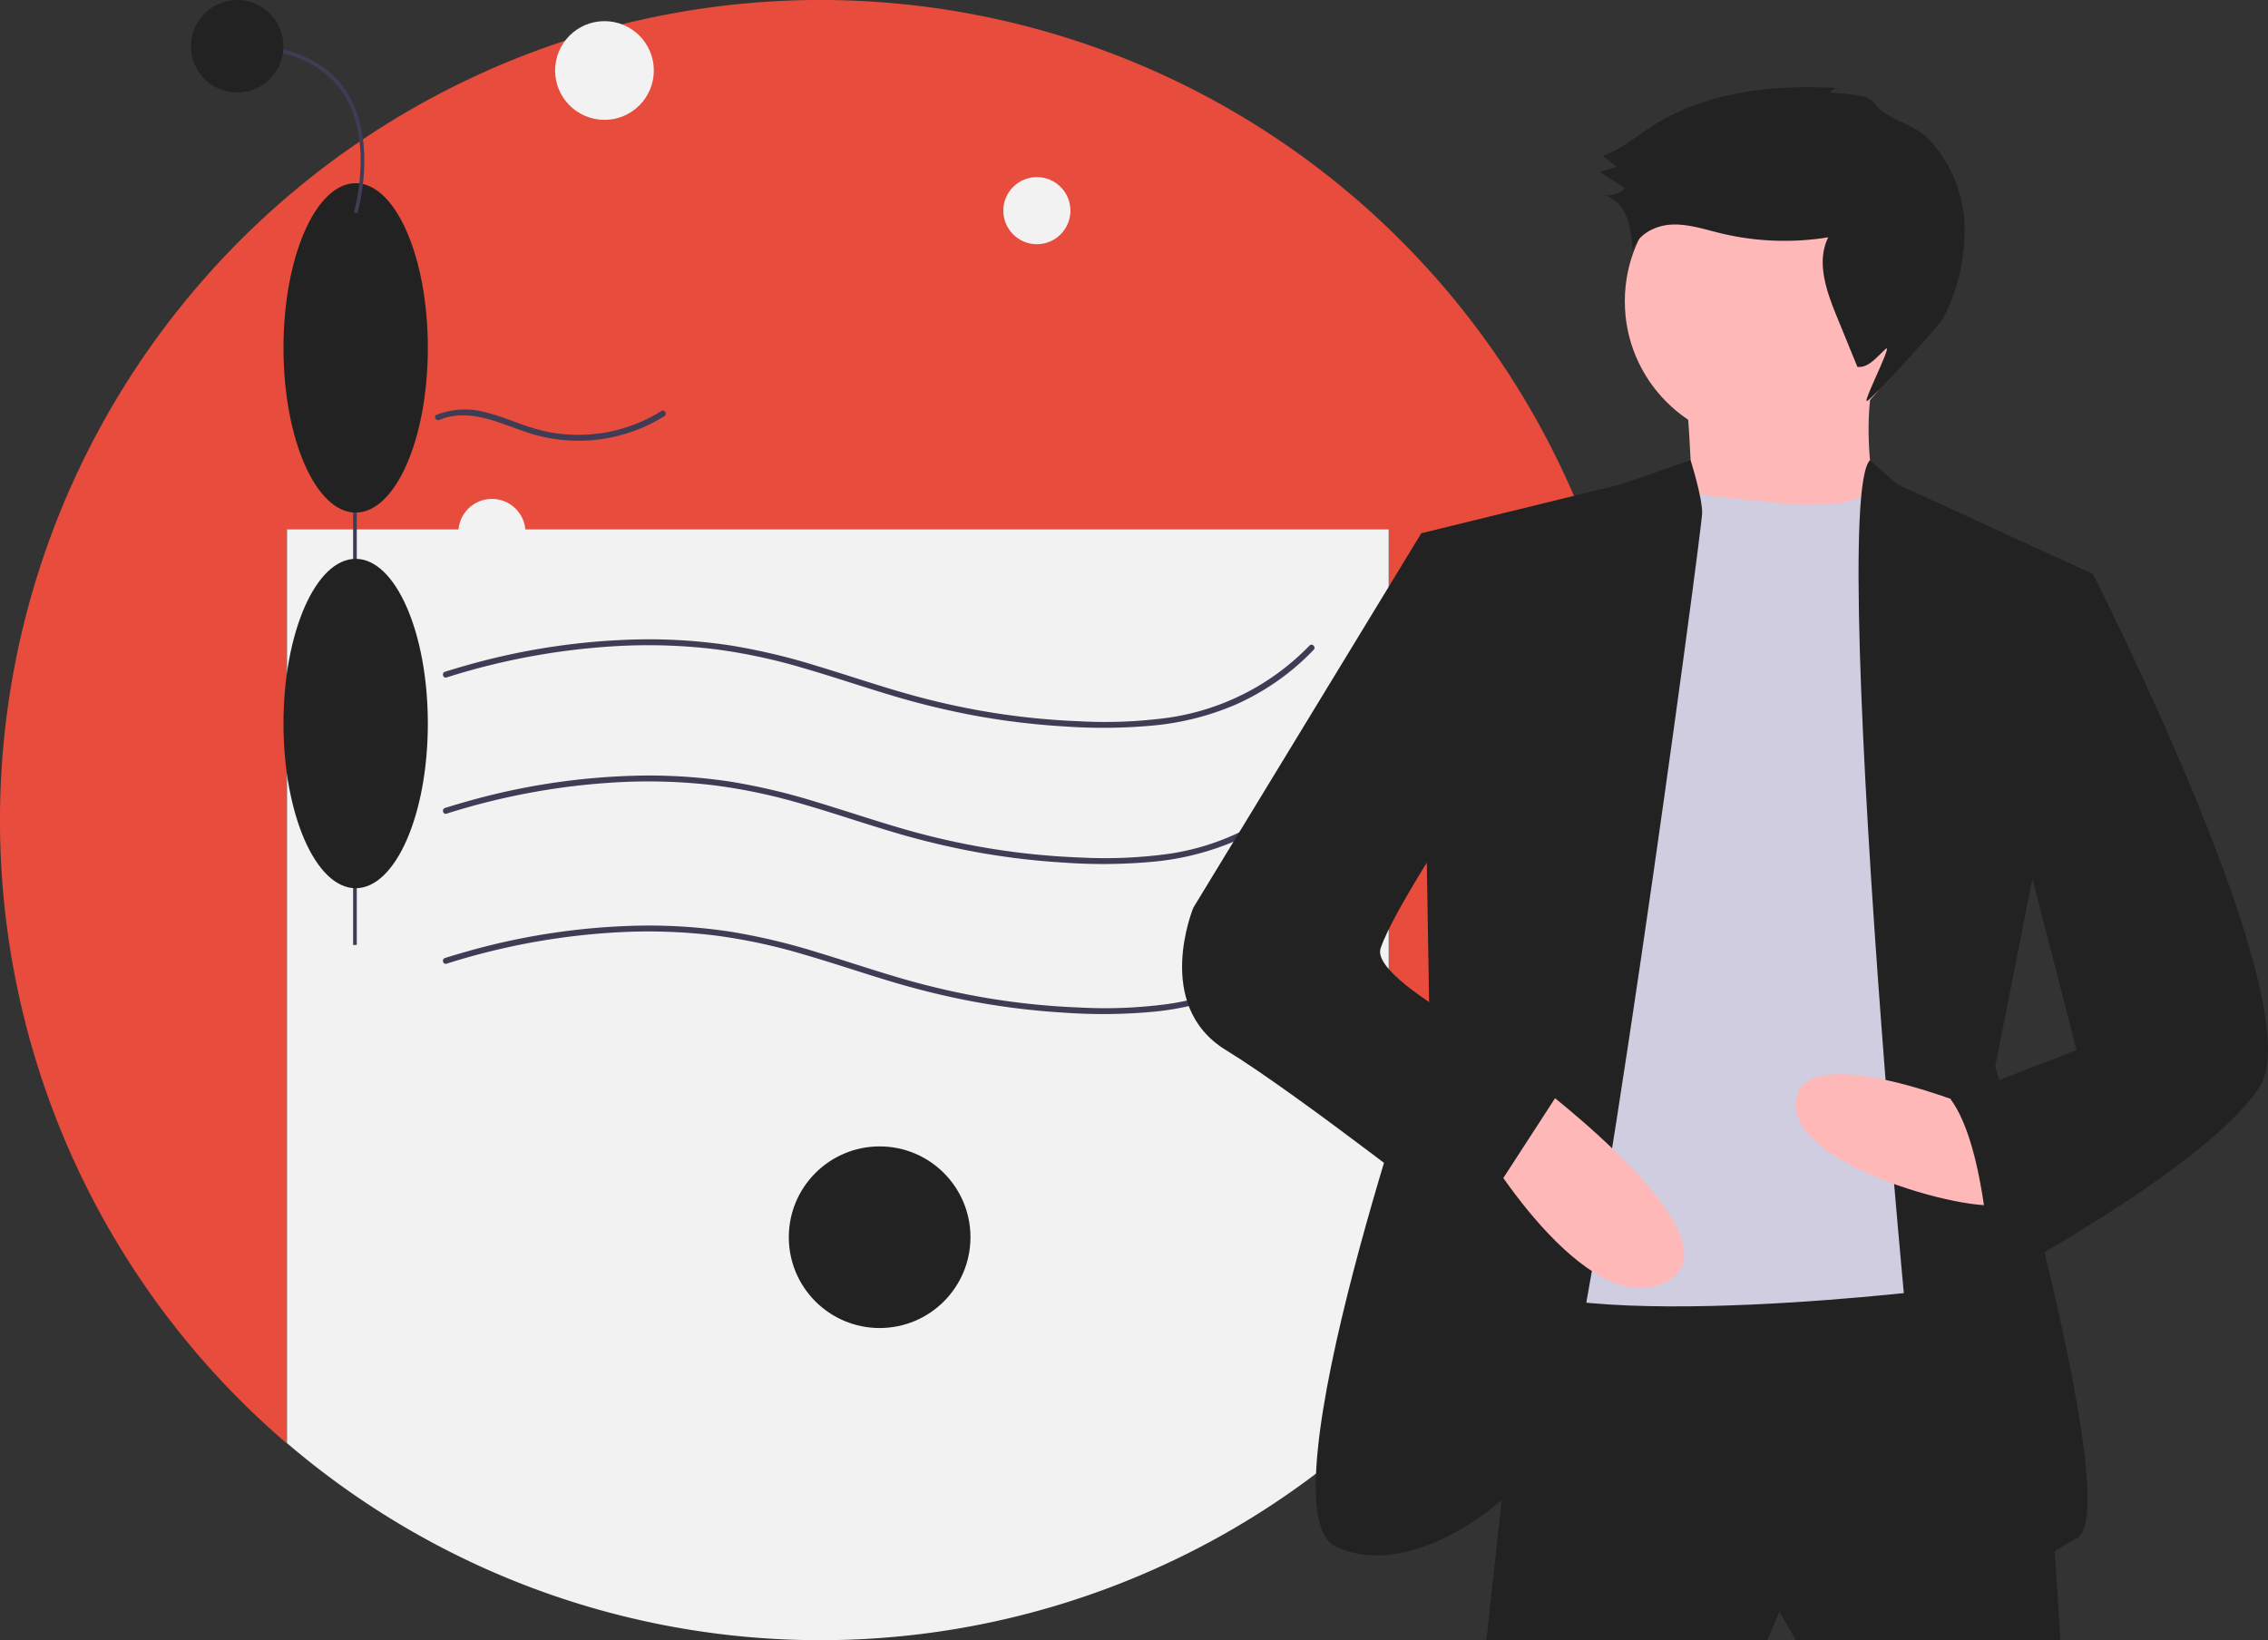 <svg xmlns="http://www.w3.org/2000/svg" width="459.102" height="332.064" viewBox="0 0 459.102 332.064"><rect x="0" y="0" width="459.102" height="332.064" fill="#333333" stroke="none"/><defs><style>.a{fill:#e74c3c;}.b{fill:#f2f2f2;}.c{fill:#3f3d56;}.d{fill:#222;}.e{fill:#ffb8b8;}.f{fill:#d0cde1;}</style></defs><path class="a" d="M338.153,203.829A165.6,165.6,0,0,1,287.114,323.61V145.029H64.1V330.014A166.078,166.078,0,1,1,338.153,203.829Z" transform="translate(-6.001 -37.753)"/><g transform="translate(38.652)"><path class="b" d="M359.668,278.809V457.39a166.085,166.085,0,0,1-223.019,6.4V278.809Z" transform="translate(-117.207 -171.62)"/><path class="c" d="M208.385,398.564a139.536,139.536,0,0,1,36.033-6.424,112.745,112.745,0,0,1,18.373.719,114.947,114.947,0,0,1,17.832,3.817c5.764,1.669,11.447,3.6,17.192,5.329a160.405,160.405,0,0,0,17.767,4.335,150.638,150.638,0,0,0,18.053,2.152,109.915,109.915,0,0,0,18.031-.222,55.159,55.159,0,0,0,16.223-4.112,49.541,49.541,0,0,0,13.194-8.462q1.468-1.31,2.824-2.736c.534-.558-.313-1.406-.848-.848a49.558,49.558,0,0,1-28.587,14.6,95.279,95.279,0,0,1-17.975.721,147.917,147.917,0,0,1-18.271-1.846,152.793,152.793,0,0,1-17.7-4.028c-5.71-1.655-11.343-3.562-17.034-5.282A128.13,128.13,0,0,0,265.96,392.1a110.252,110.252,0,0,0-17.992-1.249,137.58,137.58,0,0,0-35.56,5.266q-2.18.612-4.34,1.292c-.734.23-.421,1.388.318,1.156Z" transform="translate(-156.636 -233.836)"/><path class="c" d="M208.385,466.874a139.534,139.534,0,0,1,36.033-6.424,112.786,112.786,0,0,1,18.373.719,114.906,114.906,0,0,1,17.832,3.818c5.764,1.668,11.447,3.6,17.192,5.329a160.317,160.317,0,0,0,17.767,4.335,150.638,150.638,0,0,0,18.053,2.152,109.908,109.908,0,0,0,18.031-.222,55.158,55.158,0,0,0,16.223-4.112,49.54,49.54,0,0,0,13.194-8.462q1.468-1.31,2.824-2.736c.534-.558-.313-1.407-.848-.848a49.558,49.558,0,0,1-28.587,14.6,95.294,95.294,0,0,1-17.975.721,147.917,147.917,0,0,1-18.271-1.846,152.692,152.692,0,0,1-17.7-4.028c-5.71-1.655-11.343-3.562-17.034-5.282a128.131,128.131,0,0,0-17.537-4.178,110.262,110.262,0,0,0-17.992-1.249,137.561,137.561,0,0,0-35.56,5.266q-2.18.612-4.34,1.292c-.734.23-.421,1.388.318,1.156Z" transform="translate(-156.636 -271.771)"/><path class="c" d="M208.385,336.546a139.521,139.521,0,0,1,36.033-6.424,112.8,112.8,0,0,1,18.373.719,114.892,114.892,0,0,1,17.832,3.818c5.764,1.669,11.447,3.6,17.192,5.329a160.408,160.408,0,0,0,17.767,4.336,150.632,150.632,0,0,0,18.053,2.152,110.01,110.01,0,0,0,18.031-.222,55.162,55.162,0,0,0,16.223-4.113,49.549,49.549,0,0,0,13.194-8.462q1.468-1.311,2.824-2.736c.534-.558-.313-1.407-.848-.848a49.558,49.558,0,0,1-28.587,14.6,95.246,95.246,0,0,1-17.975.721,147.917,147.917,0,0,1-18.271-1.846,152.61,152.61,0,0,1-17.7-4.028c-5.71-1.654-11.343-3.562-17.034-5.282a128.265,128.265,0,0,0-17.537-4.178,110.31,110.31,0,0,0-17.992-1.249,137.581,137.581,0,0,0-35.56,5.266q-2.18.612-4.34,1.292c-.734.23-.421,1.388.318,1.157Z" transform="translate(-156.636 -199.395)"/><path class="c" d="M204.947,226.305c2.9-1.286,6.224-1.061,9.235-.316,3.246.8,6.3,2.2,9.5,3.167a32.881,32.881,0,0,0,17.577.333,32.391,32.391,0,0,0,9.2-3.946c.652-.41.051-1.447-.6-1.035a31.772,31.772,0,0,1-16.914,4.822,31.036,31.036,0,0,1-8.854-1.3c-3.172-.951-6.2-2.332-9.418-3.151a15.78,15.78,0,0,0-10.329.394c-.7.312-.095,1.346.605,1.036Z" transform="translate(-154.626 -141.295)"/><circle class="d" cx="18.385" cy="18.385" r="18.385" transform="translate(121.024 232.092)"/><circle class="b" cx="9.992" cy="9.992" r="9.992" transform="translate(73.717 4.279)"/><circle class="b" cx="6.794" cy="6.794" r="6.794" transform="translate(164.443 35.853)"/><circle class="b" cx="6.794" cy="6.794" r="6.794" transform="translate(54.134 101)"/><rect class="c" width="0.749" height="133.988" transform="translate(32.823 57.319)"/><ellipse class="d" cx="14.611" cy="33.342" rx="14.611" ry="33.342" transform="translate(18.732 113.139)"/><ellipse class="d" cx="14.611" cy="33.342" rx="14.611" ry="33.342" transform="translate(18.732 37.089)"/><path class="c" d="M138.325,92.172l-.718-.215c.045-.151,4.45-15.246-2.782-24.963-4.085-5.488-11.1-8.271-20.835-8.271v-.749c9.991,0,17.2,2.885,21.438,8.576C142.884,76.571,138.371,92.017,138.325,92.172Z" transform="translate(-104.623 -48.982)"/><circle class="d" cx="9.366" cy="9.366" r="9.366"/><path class="d" d="M814.023,583.824l-8.239,75.8h56.851l2.472-5.767,3.3,5.767h53.555s-4.12-78.273-11.535-80.745S814.023,583.824,814.023,583.824Z" transform="translate(-543.545 -327.561)"/><ellipse class="e" cx="28.837" cy="28.837" rx="28.837" ry="28.837" transform="translate(290.253 32.155)"/><path class="e" d="M892.4,201.935s2.472,26.365,0,28.014,39.549.824,39.549.824-5.768-23.894,0-35.429Z" transform="translate(-589.788 -122.817)"/><path class="f" d="M858.856,253.517s21.2,3.3,22.959-3.293l10.822,14.827.824,148.307s-88.16,10.711-91.455-6.591,33.781-154.074,33.781-154.074l9.334-.6S857.209,253.517,858.856,253.517Z" transform="translate(-541.414 -152.152)"/><path class="d" d="M807.433,239.693l-14.137,4.9-40.372,9.887,1.648,98.871s-34.6,98.872-18.95,106.287,37.9-9.887,44.492-22.246,29.661-183.736,29.661-187.032S807.433,239.693,807.433,239.693Z" transform="translate(-503.867 -146.523)"/><path class="d" d="M969.923,239.693l5.584,4.9,39.549,18.127-19.774,99.7s26.366,90.632,16.478,95.576-24.717,18.95-28.013,10.711S961.043,248.8,969.923,239.693Z" transform="translate(-630.051 -146.523)"/><path class="e" d="M978.2,514.234s-37.077-15.654-37.9-1.648,42.02,23.894,42.02,19.774S978.2,514.234,978.2,514.234Z" transform="translate(-615.442 -289.281)"/><path class="e" d="M813.779,510.425s42.844,32.133,26.366,40.373-37.9-28.837-37.9-28.837Z" transform="translate(-541.652 -291.239)"/><path class="d" d="M901.816,78.551a1.591,1.591,0,0,1,1.53-.909c-13.2-.789-27.108.749-38.153,8.025-3.094,2.037-5.982,4.529-9.5,5.677l2.859,2.242-3.415,1.041,5.026,3.248a4.356,4.356,0,0,1-4.149,1.39,7.552,7.552,0,0,1,4.61,4.706,22.327,22.327,0,0,1,1.1,6.709c.844-3.277,4.421-5.207,7.8-5.4s6.674.919,9.962,1.72a55.112,55.112,0,0,0,21.875.842c-2.47,4.957-.387,10.87,1.71,16l4.187,10.236c2.324.234,3.968-2.078,5.719-3.624,1.6-1.409-4.758,10.985-3.774,10.532,1.278-.59,14.766-15.482,15.4-16.74a38.3,38.3,0,0,0,4.351-18.559,27.069,27.069,0,0,0-7.032-17.495c-3-3.161-7.158-3.715-10.219-6.342-1.205-1.034-1.21-1.842-2.865-2.445A48.281,48.281,0,0,0,901.816,78.551Z" transform="translate(-569.923 -59.801)"/><path class="d" d="M727.621,273.931l-5.768-2.472-46.14,75.8s-8.239,19.774,6.591,28.837,49.435,36.253,49.435,36.253l19.774-30.485s-40.372-18.951-37.9-26.366,15.654-27.19,15.654-27.19Z" transform="translate(-472.797 -163.503)"/><path class="d" d="M1025.7,285.62l10.711,1.648s44.492,87.337,33.781,103.815-54.379,39.549-54.379,39.549-.824-27.19-8.239-37.077l25.541-9.887-14.007-54.379Z" transform="translate(-651.411 -171.072)"/></g></svg>